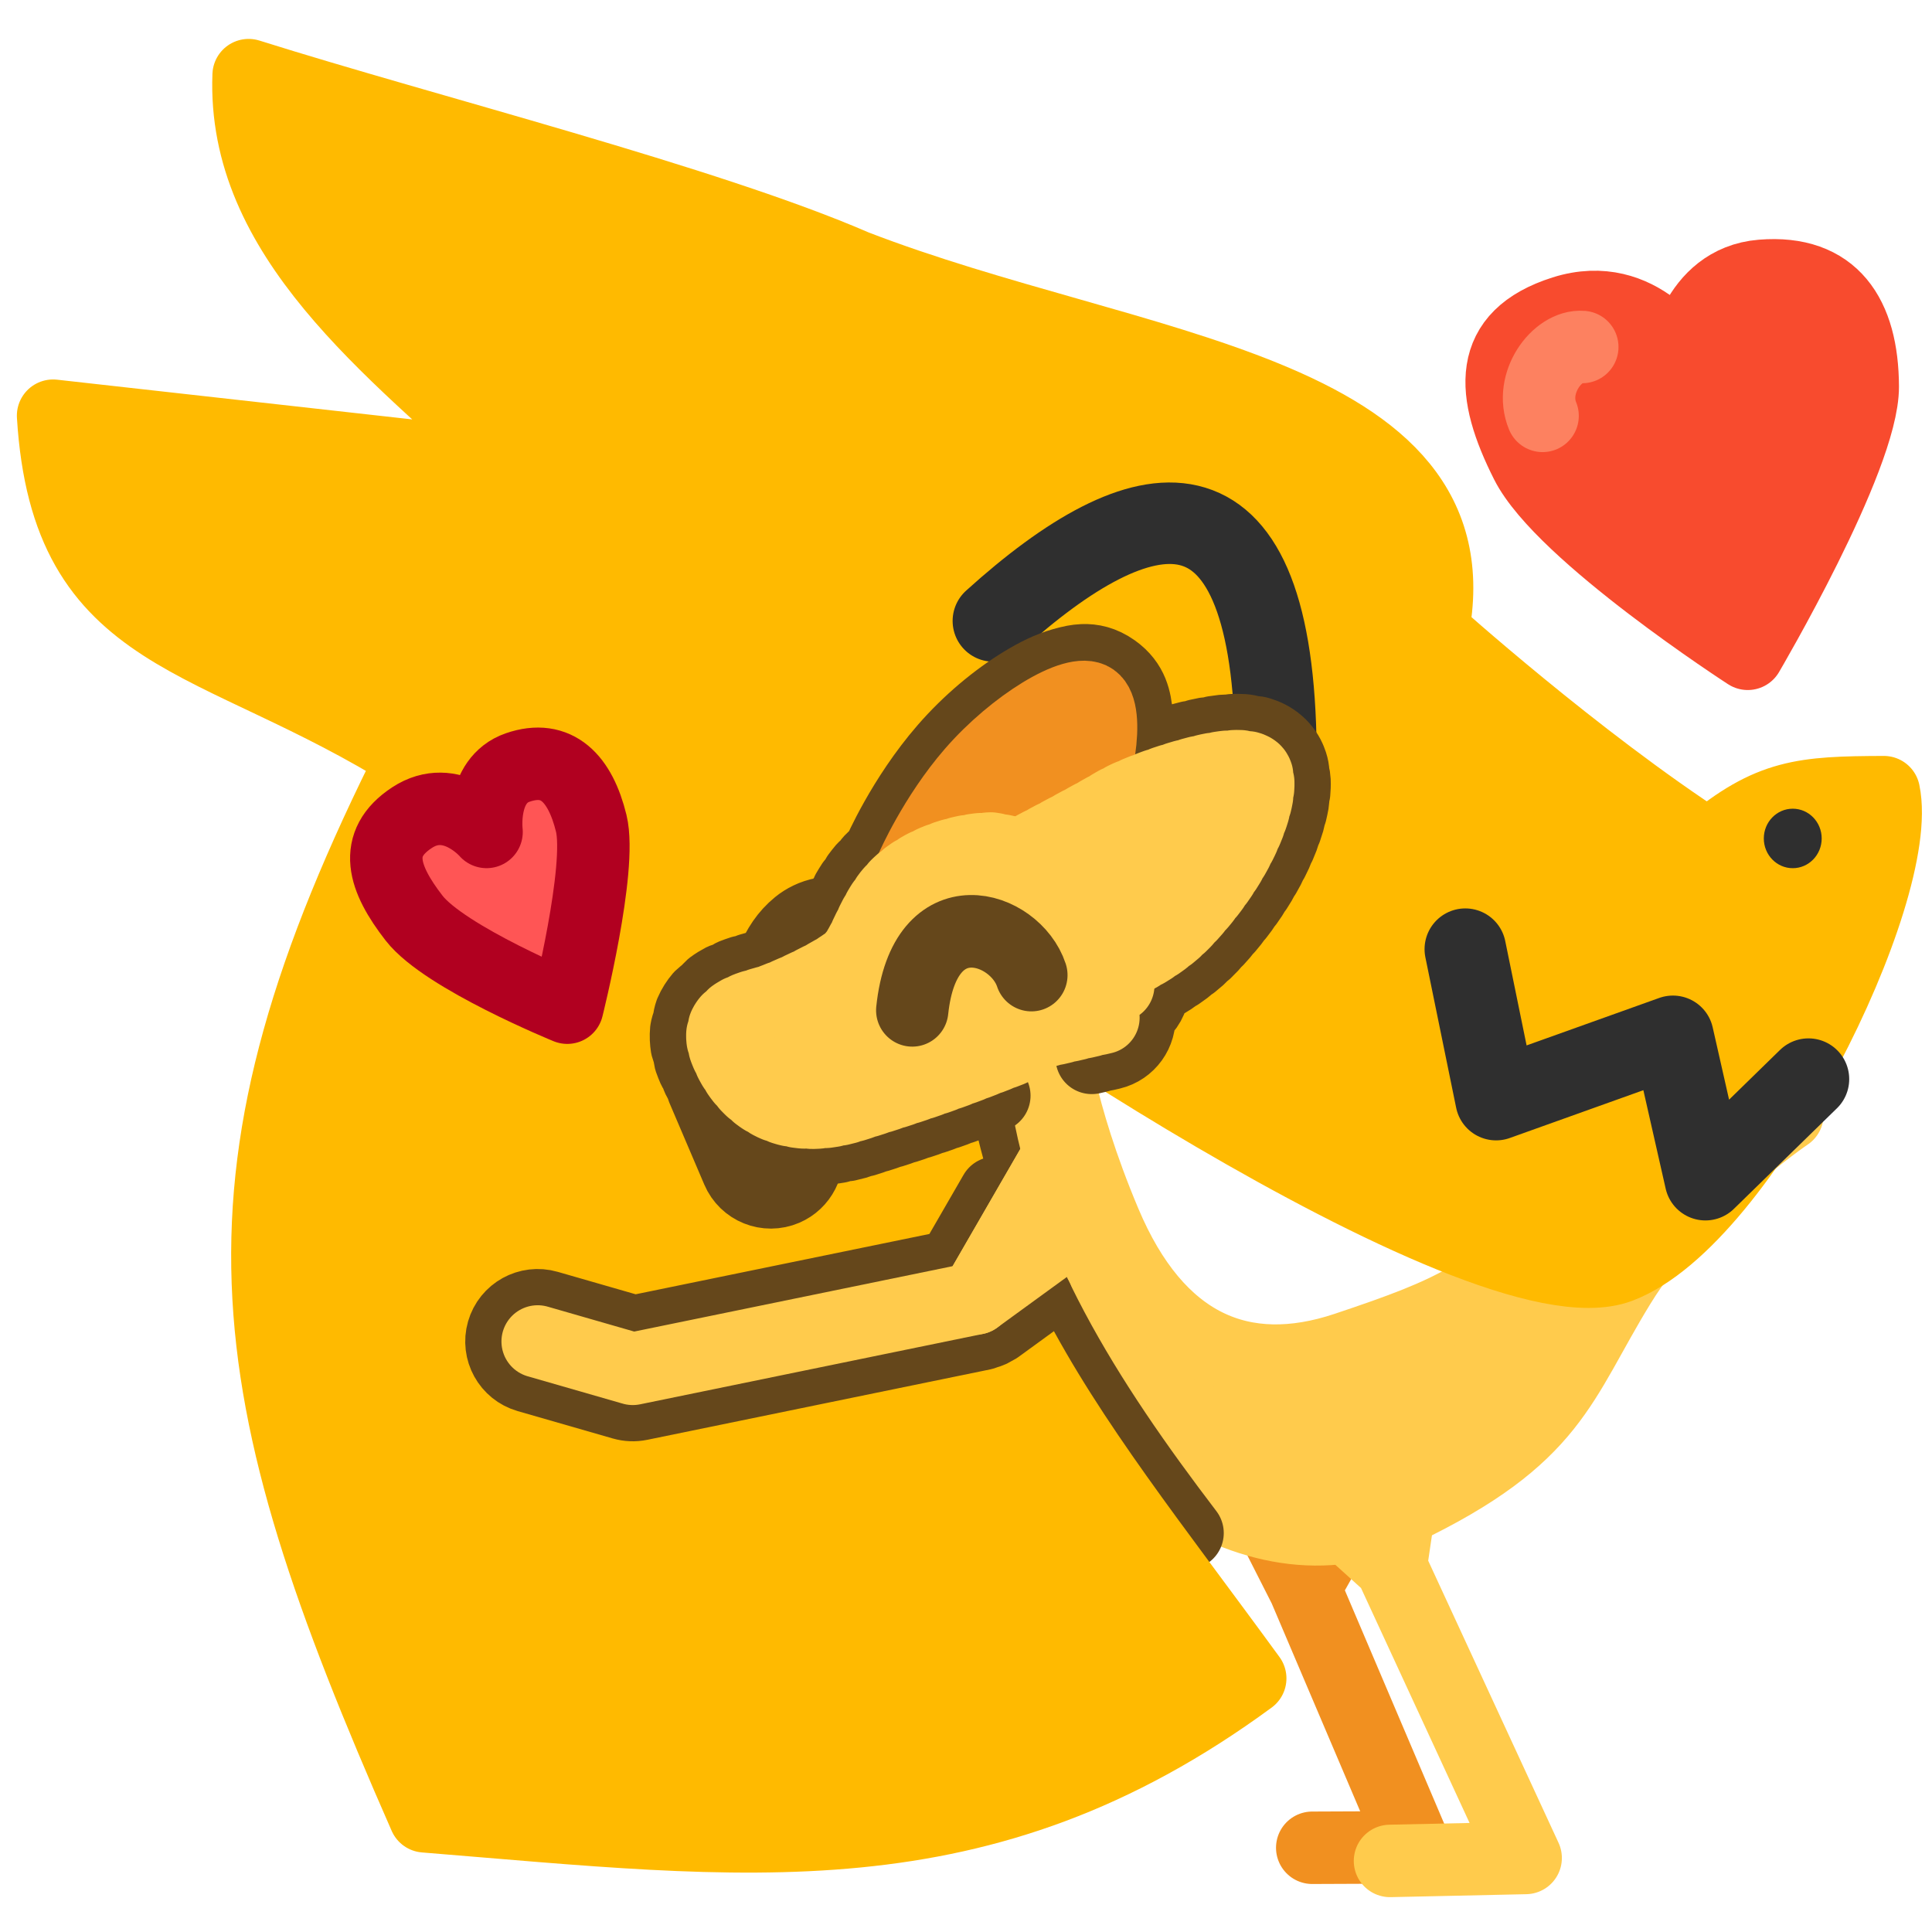 <?xml version="1.0" encoding="UTF-8" standalone="no"?>
<!-- Created with Inkscape (http://www.inkscape.org/) -->

<svg
   version="1.1"
   id="svg824"
   width="1706.667"
   height="1706.667"
   viewBox="0 0 1706.667 1706.667"
   sodipodi:docname="ying_hug_dragn.svg"
   inkscape:version="1.1 (c68e22c387, 2021-05-23)"
   inkscape:export-filename="D:\Pictures\yingmotes\ying_smol.png"
   inkscape:export-xdpi="72"
   inkscape:export-ydpi="72"
   xmlns:inkscape="http://www.inkscape.org/namespaces/inkscape"
   xmlns:sodipodi="http://sodipodi.sourceforge.net/DTD/sodipodi-0.dtd"
   xmlns="http://www.w3.org/2000/svg"
   xmlns:svg="http://www.w3.org/2000/svg">
  <defs
     id="defs828" />
  <sodipodi:namedview
     id="namedview826"
     pagecolor="#ffffff"
     bordercolor="#666666"
     borderopacity="1.0"
     inkscape:pageshadow="2"
     inkscape:pageopacity="0.0"
     inkscape:pagecheckerboard="0"
     showgrid="false"
     inkscape:zoom="0.47090962"
     inkscape:cx="873.84072"
     inkscape:cy="1024.6127"
     inkscape:window-width="1920"
     inkscape:window-height="1001"
     inkscape:window-x="-9"
     inkscape:window-y="-9"
     inkscape:window-maximized="1"
     inkscape:current-layer="layer1"
     showguides="false" />
  <g
     id="layer1"
     inkscape:label="Ying"
     style="display:inline"
     inkscape:groupmode="layer">
    <path
       style="display:inline;fill:none;fill-opacity:1;stroke:#f19020;stroke-width:64;stroke-linecap:round;stroke-linejoin:round;stroke-opacity:1;paint-order:fill markers stroke;stop-color:#000000"
       d="m 445.036,1139.368 67.45,-43.662 298.868,-89.188 119.986,0.615"
       id="path14378-2"
       sodipodi:nodetypes="cccc"
       inkscape:transform-center-x="235.9187"
       inkscape:transform-center-y="53.29505" />
    <path
       style="display:inline;fill:none;fill-opacity:1;stroke:#f19020;stroke-width:64;stroke-linecap:round;stroke-linejoin:round;stroke-opacity:1;paint-order:fill markers stroke;stop-color:#000000"
       d="m 1159.192,1632.261 90.69,-0.377 -97.47,-228.991 -75.44,-148.741 158.466,1.156 -83.026,147.585"
       id="path10187-8"
       sodipodi:nodetypes="cccccc" />
    <path
       style="fill:none;fill-opacity:1;stroke:#ffcb4c;stroke-width:64;stroke-linecap:round;stroke-linejoin:round;stroke-opacity:1;paint-order:fill markers stroke;stop-color:#000000"
       d="m 1227.882,1643.884 119.825,-2.608 -119.125,-257.832 -123.693,-111.871 148.375,-55.657 -24.682,167.527"
       id="path10187"
       sodipodi:nodetypes="cccccc" />
    <g
       id="g917"
       inkscape:label="body"
       transform="rotate(-19.689,1444.703,1222.543)">
      <path
         style="fill:#ffcb4c;fill-opacity:1;stroke:#ffcb4c;stroke-width:64;stroke-linecap:round;stroke-linejoin:round;stroke-opacity:1;paint-order:fill markers stroke;stop-color:#000000"
         d="m 1012.089,783.168 c 0,0 -60.407,94.906 -52.943,170.165 8.543,149.058 104.683,319.715 253.594,304.322 148.911,-15.393 169.208,-58.8 248.079,-122.145 78.87,-63.345 190.458,-91.796 190.458,-91.796 0,0 -122.73,-12.161 -210.327,22.44 -97.261,38.419 -121.428,42.778 -226.418,40.528 -96.199,-2.062 -156.465,-57.683 -163.029,-176.135 -6.045,-109.088 10.485,-171.337 10.485,-171.337"
         id="path2053"
         sodipodi:nodetypes="cczzcsssc" />
      <path
         style="fill:#ffcb4c;fill-opacity:1;stroke:#ffcb4c;stroke-width:64;stroke-linecap:round;stroke-linejoin:round;stroke-opacity:1;paint-order:fill markers stroke;stop-color:#000000"
         d="m 971.081,865.576 -24.202,157.242 19.592,-28.905"
         id="path964"
         sodipodi:nodetypes="ccc"
         inkscape:label="path964" />
      <path
         style="fill:#ffcb4c;fill-opacity:1;stroke:#ffcb4c;stroke-width:64;stroke-linecap:round;stroke-linejoin:round;stroke-opacity:1;paint-order:fill markers stroke;stop-color:#000000"
         d="m 966.471,1042.473 26.507,146.836 25.355,-19.655"
         id="path5564"
         sodipodi:nodetypes="ccc" />
    </g>
    <path
       style="display:none;fill:#234567;fill-opacity:1;stroke:#234567;stroke-width:64;stroke-linecap:round;stroke-linejoin:round;stroke-opacity:1;paint-order:fill markers stroke;stop-color:#000000"
       d="m 1417.425,1006.269 c 5.114,28.836 18.45,55.813 69.086,74.36 55.339,-36.139 116.729,-45.836 178.971,-51.815 -42.589,-39.881 -91.934,-69.961 -158.152,-75.562 -34.273,-0.017 -65.982,10.504 -89.904,53.018 z"
       id="path31499"
       sodipodi:nodetypes="ccccc"
       inkscape:label="tail tuft" />
    <path
       style="opacity:1;fill:none;fill-opacity:1;stroke:#65471b;stroke-width:64;stroke-linecap:round;stroke-linejoin:round;stroke-miterlimit:4;stroke-dasharray:none;stroke-dashoffset:172.8;stroke-opacity:1;paint-order:stroke fill markers;stop-color:#000000"
       d="m 860.58,974.146 c 21.272,141.889 100.364,264.588 188.455,380.111"
       id="path12613"
       sodipodi:nodetypes="cc" />
    <g
       id="g47627"
       inkscape:label="dragn"
       style="display:inline;opacity:1"
       transform="translate(-8.494,8.494)">
      <path
         style="fill:#ffba00;fill-opacity:1;stroke:#ffba00;stroke-width:64;stroke-linecap:round;stroke-linejoin:round;stroke-dashoffset:172.8;stroke-opacity:1;paint-order:fill markers stroke;stop-color:#000000"
         d="M 383.796,1595.989 C 215.609,1213.401 185.623,1032.704 373.469,660.289 195.228,548.475 67.919,561.427 55.392,358.717 L 468.287,404.894 C 350.34,297.953 222.701,199.691 228.13,57.885 385.796,107.568 632.974,169.662 763.836,226.521 c 244.021,94.274 552.616,107.12 510.194,322.544 0,0 126.297,113.641 243.689,189.716 54.52,-45.235 83.266,-47.24 154.908,-47.508 18.505,87.906 -123.815,377.824 -233.394,419.309 -122.955,46.549 -624.27,-299.001 -620.385,-310.655 -0.013,308.866 124.266,441.235 294.047,674.194 -238.557,175.144 -444.609,144.805 -729.098,121.868 z"
         id="path42076"
         sodipodi:nodetypes="cccccccccsccc" />
      <path
         style="fill:#ffba00;fill-opacity:1;stroke:#2f2f2f;stroke-width:72;stroke-linecap:round;stroke-linejoin:round;stroke-miterlimit:4;stroke-dasharray:none;stroke-dashoffset:172.8;stroke-opacity:1;paint-order:fill markers stroke;stop-color:#000000"
         d="M 886.01,540.015 C 1019.15,419.524 1129.899,400.976 1135.422,643.296"
         id="path47543"
         sodipodi:nodetypes="cc" />
      <ellipse
         style="fill:#2f2f2f;fill-opacity:1;stroke:none;stroke-width:32;stroke-linecap:round;stroke-linejoin:round;stroke-miterlimit:4;stroke-dasharray:none;stroke-dashoffset:172.8;stroke-opacity:1;paint-order:fill markers stroke;stop-color:#000000"
         id="path48003"
         cx="1592.152"
         cy="732.163"
         rx="25.565"
         ry="26.275" />
      <path
         style="fill:none;fill-opacity:1;stroke:#2f2f2f;stroke-width:72;stroke-linecap:round;stroke-linejoin:round;stroke-miterlimit:4;stroke-dasharray:none;stroke-dashoffset:172.8;stroke-opacity:1;paint-order:fill markers stroke;stop-color:#000000"
         d="m 1302.899,829.972 27.195,132.908 156.221,-55.917 28.698,126.643 91.016,-88.831"
         id="path53871" />
    </g>
    <g
       id="g4083"
       inkscape:label="outlines"
       style="opacity:1;fill:none;fill-opacity:1;stroke:#65471b;stroke-width:64;stroke-miterlimit:4;stroke-dasharray:none;stroke-opacity:1"
       transform="translate(-8.494,8.494)">
      <g
         id="g943"
         inkscape:label="headoutline"
         transform="matrix(0.799,-0.141,0.141,0.802,473.301,531.562)"
         style="fill:none;fill-opacity:1;stroke:#65471b;stroke-width:78.746;stroke-miterlimit:4;stroke-dasharray:none;stroke-opacity:1">
        <path
           id="path927"
           style="color:#000000;fill:none;fill-opacity:1;stroke:#65471b;stroke-width:64;stroke-linecap:round;stroke-linejoin:round;stroke-miterlimit:4;stroke-dasharray:none;stroke-opacity:1;paint-order:fill markers stroke"
           d="m 973.309,925.787 c 0,0 -0.592,0.035 0,0 l 6.225,-1.445 c 1.514,-0.354 3.001,-0.819 4.447,-1.391 0.593,-0.002 1.186,-0.02 1.777,-0.055 l 4.889,-1.135 c 15.325,-3.694 25.661,-18.05 24.344,-33.809 7.191,-5.428 11.762,-13.65 12.588,-22.643 1.103,-0.595 2.211,-1.175 3.307,-1.787 1.511,-0.858 2.949,-1.839 4.301,-2.932 0.684,-0.217 1.361,-0.458 2.029,-0.721 2.103,-1.254 4.204,-2.549 6.297,-3.889 1.478,-0.964 2.874,-2.049 4.174,-3.244 0.688,-0.267 1.366,-0.559 2.033,-0.873 2.064,-1.42 4.117,-2.885 6.156,-4.4 1.437,-1.089 2.78,-2.299 4.014,-3.615 0.688,-0.328 1.364,-0.682 2.027,-1.059 2.005,-1.616 3.991,-3.285 5.953,-5.012 1.374,-1.234 2.638,-2.584 3.779,-4.037 0.678,-0.4 1.34,-0.826 1.986,-1.275 1.96,-1.889 3.81,-3.776 5.568,-5.641 1.129,-1.211 2.163,-2.509 3.092,-3.881 0.555,-0.381 1.097,-0.78 1.627,-1.195 1.582,-1.736 3.147,-3.488 4.697,-5.26 1.101,-1.274 2.101,-2.634 2.988,-4.066 0.545,-0.409 1.076,-0.836 1.594,-1.279 1.514,-1.802 3.01,-3.621 4.488,-5.457 1.053,-1.324 1.999,-2.73 2.83,-4.205 0.531,-0.434 1.047,-0.886 1.549,-1.354 1.438,-1.866 2.863,-3.754 4.271,-5.666 0.997,-1.371 1.883,-2.82 2.65,-4.332 0.512,-0.458 1.01,-0.932 1.492,-1.422 1.372,-1.949 2.717,-3.911 4.039,-5.885 0.939,-1.423 1.763,-2.918 2.465,-4.473 0.497,-0.487 0.979,-0.991 1.443,-1.51 1.283,-2.015 2.545,-4.049 3.783,-6.104 0.876,-1.476 1.633,-3.021 2.262,-4.619 0.477,-0.516 0.937,-1.047 1.379,-1.594 1.19,-2.089 2.358,-4.204 3.504,-6.346 0.805,-1.531 1.485,-3.126 2.033,-4.768 0.455,-0.548 0.891,-1.111 1.309,-1.688 1.093,-2.183 2.16,-4.389 3.195,-6.619 0.725,-1.597 1.319,-3.252 1.774,-4.947 0.432,-0.588 0.845,-1.19 1.236,-1.807 0.976,-2.284 1.92,-4.603 2.83,-6.953 0.633,-1.681 1.125,-3.412 1.469,-5.176 0.405,-0.641 0.788,-1.296 1.147,-1.965 0.834,-2.419 1.633,-4.891 2.383,-7.416 0.516,-1.805 0.873,-3.653 1.066,-5.521 0.371,-0.727 0.715,-1.469 1.029,-2.223 0.641,-2.639 1.234,-5.383 1.74,-8.24 0.341,-2.072 0.479,-4.172 0.41,-6.271 0.315,-0.917 0.589,-1.847 0.82,-2.789 0.285,-3.145 0.462,-6.694 0.299,-10.633 -0.12,-2.241 -0.475,-4.464 -1.059,-6.631 -0.14,-2.904 -0.674,-5.776 -1.586,-8.537 -1.229,-3.677 -3.339,-8.94 -8.252,-14.459 -0.02,-0.023 -0.041,-0.046 -0.061,-0.068 -0.933,-1.042 -1.975,-2.091 -3.148,-3.127 l -0.012,-0.008 -0.031,-0.031 c -6.003,-5.28 -11.869,-7.611 -16.211,-8.984 l -0.045,-0.016 c -0.8,-0.252 -1.608,-0.483 -2.424,-0.697 -1.375,-0.174 -2.759,-0.258 -4.144,-0.252 -2.675,-0.924 -5.461,-1.489 -8.283,-1.678 -3.528,-0.221 -6.765,-0.193 -9.701,-0.07 -0.87,0.174 -1.733,0.383 -2.586,0.629 -1.966,-0.175 -3.944,-0.167 -5.908,0.023 -2.671,0.291 -5.283,0.647 -7.836,1.049 -1.218,0.368 -2.413,0.808 -3.578,1.318 -1.264,-0.083 -2.532,-0.091 -3.797,-0.023 -2.422,0.468 -4.814,0.968 -7.176,1.496 -1.131,0.427 -2.237,0.918 -3.312,1.471 -1.207,-0.013 -2.414,0.042 -3.615,0.166 -2.307,0.572 -4.583,1.165 -6.832,1.773 -1.088,0.467 -2.148,0.993 -3.178,1.578 -1.183,0.035 -2.362,0.136 -3.533,0.303 -2.225,0.645 -4.435,1.308 -6.635,1.986 -1.058,0.499 -2.087,1.056 -3.084,1.668 -1.167,0.073 -2.33,0.211 -3.482,0.412 -2.183,0.711 -4.356,1.438 -6.521,2.18 -1.038,0.53 -2.047,1.117 -3.022,1.758 -1.161,0.108 -2.315,0.281 -3.457,0.516 -2.154,0.774 -4.312,1.568 -6.477,2.385 -0.592,0.343 -1.172,0.705 -1.74,1.086 1.77,-12.231 2.575,-23.98 1.291,-35.854 -1.302,-12.046 -3.332,-27.227 -20.219,-39.219 -9.778,-6.944 -19.042,-8.791 -27.43,-8.461 l 5.7e-4,6.8e-4 c -2.796,0.11 -5.494,0.462 -8.082,0.947 -3.45,0.648 -6.704,1.533 -9.729,2.4 -12.097,3.468 -23.376,9.116 -35.1,16.248 -23.448,14.264 -48.045,34.717 -68.809,58.619 -37.419,43.075 -58.277,91.789 -58.277,91.789 l -0.229,0.525 c -0.3,0.165 -0.598,0.335 -0.893,0.51 -2.265,1.972 -4.43,4.021 -6.5,6.137 -0.883,1.169 -1.685,2.398 -2.4,3.678 -1.209,0.831 -2.36,1.745 -3.443,2.734 -1.857,2.191 -3.627,4.43 -5.309,6.709 -0.677,1.226 -1.274,2.495 -1.785,3.799 -1.036,0.929 -2.011,1.926 -2.918,2.982 -1.491,2.287 -2.887,4.57 -4.205,6.834 -0.498,1.203 -0.922,2.436 -1.27,3.691 -0.875,0.949 -1.691,1.95 -2.445,2.998 -1.169,2.202 -2.276,4.373 -3.332,6.506 -0.363,1.104 -0.667,2.226 -0.908,3.363 -0.737,0.879 -1.426,1.797 -2.064,2.75 -0.005,0.01 -0.009,0.019 -0.014,0.029 -1.172,-0.134 -2.362,-0.23 -3.578,-0.264 -2.855,-0.079 -5.695,0.167 -8.469,0.678 -8.321,1.533 -16.039,5.452 -21.74,10.123 -10.631,8.711 -17.239,19.062 -22.865,32.248 -0.627,0.398 -1.24,0.819 -1.838,1.26 -0.969,0.137 -1.932,0.319 -2.885,0.545 -1.751,0.707 -3.421,1.36 -5.018,1.947 -0.658,0.372 -1.303,0.768 -1.934,1.186 -0.709,0.04 -1.416,0.103 -2.121,0.189 -1.568,0.461 -3.523,0.989 -5.848,1.648 -1.144,0.503 -2.258,1.073 -3.336,1.707 -1.288,0.069 -2.57,0.215 -3.84,0.439 -2.555,0.821 -5.243,1.759 -8.037,2.869 -1.412,0.77 -2.763,1.647 -4.043,2.621 -1.619,0.339 -3.209,0.804 -4.756,1.391 -3.066,1.601 -6.319,3.536 -9.623,5.979 -1.637,1.466 -3.119,3.097 -4.422,4.867 -2.006,1.244 -3.868,2.706 -5.553,4.361 -3.313,3.868 -6.259,8.377 -8.502,13.611 -0.936,2.648 -1.522,5.408 -1.74,8.209 -1.07,2.436 -1.833,4.997 -2.271,7.623 -0.493,5.243 -0.189,10.067 0.5,14.42 0.525,2.005 1.243,3.954 2.143,5.82 0.095,2.014 0.378,4.015 0.848,5.977 1.053,3.009 2.149,5.678 3.17,8.051 0.733,1.236 1.548,2.422 2.439,3.549 0.294,1.394 0.68,2.767 1.156,4.109 0.98,1.928 2.065,3.837 3.156,5.742 0.34,1.399 0.774,2.773 1.299,4.113 l 30.721,71.898 c 6.954,16.275 25.739,23.828 41.957,16.871 14.103,-6.066 21.901,-21.338 18.572,-36.373 1.359,0.374 2.741,0.658 4.137,0.85 2.855,0.017 5.677,-0.062 8.459,-0.227 1.375,-0.265 2.732,-0.619 4.061,-1.062 1.383,0.201 2.777,0.312 4.174,0.33 2.698,-0.32 5.376,-0.712 8.031,-1.174 1.283,-0.405 2.538,-0.891 3.76,-1.455 1.341,0.053 2.683,0.021 4.02,-0.096 2.562,-0.575 5.091,-1.205 7.584,-1.883 1.747,-0.492 3.449,-1.133 5.088,-1.916 0.761,-0.055 1.519,-0.138 2.273,-0.248 l 0.357,-0.113 c 0.029,-0.01 0.057,-0.019 0.086,-0.029 l 5.732,-1.826 c 1.487,-0.477 2.937,-1.062 4.338,-1.752 0.592,-0.05 1.183,-0.116 1.771,-0.199 l 0.674,-0.217 0.025,-0.008 5.41,-1.732 c 1.493,-0.482 2.949,-1.074 4.355,-1.771 0.6,-0.052 1.199,-0.121 1.795,-0.207 l 5.055,-1.633 0.043,-0.014 1.023,-0.332 c 1.486,-0.485 2.935,-1.078 4.334,-1.775 0.598,-0.054 1.194,-0.125 1.787,-0.213 2.043,-0.666 4.096,-1.338 6.156,-2.016 1.491,-0.495 2.944,-1.099 4.346,-1.809 0.601,-0.057 1.2,-0.131 1.797,-0.223 2.057,-0.683 4.115,-1.368 6.176,-2.061 1.497,-0.507 2.954,-1.126 4.359,-1.85 0.608,-0.062 1.213,-0.141 1.816,-0.238 2.057,-0.701 4.125,-1.411 6.203,-2.131 1.494,-0.522 2.947,-1.155 4.348,-1.893 0.609,-0.069 1.215,-0.156 1.818,-0.26 2.082,-0.732 4.149,-1.467 6.199,-2.201 1.495,-0.54 2.948,-1.191 4.346,-1.947 0.611,-0.076 1.219,-0.17 1.824,-0.281 2.06,-0.75 4.116,-1.506 6.166,-2.266 1.481,-0.553 2.918,-1.216 4.301,-1.982 0.606,-0.081 1.21,-0.179 1.811,-0.295 2.039,-0.765 4.07,-1.531 6.094,-2.299 1.473,-0.563 2.902,-1.235 4.275,-2.01 0.604,-0.086 1.206,-0.19 1.805,-0.311 l 3.996,-1.533 v 0"
           transform="matrix(1.214,0.213,-0.214,1.21,-460.922,-743.873)"
           sodipodi:nodetypes="ccccccccccccccccccccccccccccccccccccccccccccccccccccccccscccccccccccccccccccccccccccccssccssssccccccccccccccccssscccccccccccccccccccccccccccccccccccccccccccccccccccccccccccccccccccccccccc" />
      </g>
      <g
         id="g1282"
         inkscape:label="hairoutline"
         style="display:none;fill:none;fill-opacity:1;stroke:#65471b;stroke-width:64;stroke-miterlimit:4;stroke-dasharray:none;stroke-opacity:1">
        <path
           id="path967"
           style="color:#000000;display:inline;fill:none;fill-opacity:1;stroke:#65471b;stroke-width:64;stroke-linecap:round;stroke-linejoin:round;stroke-miterlimit:4;stroke-dasharray:none;stroke-opacity:1;paint-order:fill markers stroke"
           d="m 1146.649,1041.579 c 0.4,-4.193 -0.021,-8.511 -1.347,-12.714 L 1039.584,694.107 c -4.321,-13.677 -17.172,-22.82 -31.465,-22.385 -3.455,0.105 -6.869,0.772 -10.109,1.975 -4.055,1.505 -7.763,3.819 -10.898,6.805 l -86.191,82.084 c -7.886,7.511 -11.415,18.535 -9.365,29.256"
           sodipodi:nodetypes="ccccsccc" />
        <path
           id="path983"
           style="color:#000000;display:inline;fill:none;fill-opacity:1;stroke:#65471b;stroke-width:64;stroke-linecap:round;stroke-linejoin:round;stroke-miterlimit:4;stroke-dasharray:none;stroke-opacity:1;paint-order:fill markers stroke"
           d="m 879.352,571.582 c -22.04,-0.332 -44.014,1.055 -65.531,4.92 -34.427,6.184 -67.685,18.709 -98.18,40.684 a 32.055,31.952 80.019 0 0 -6.445,44.9 c -35.161,23.194 -63.791,51.899 -86.236,84.691 a 32.055,31.952 80.019 0 0 37.832,48.078 c 49.205,-18.955 85.443,-20.491 108.691,-9.176 a 32.055,31.952 80.019 0 0 40.83,-11.52 c 25.457,-39.85 54.615,-46.359 97.135,-51.359 a 32.055,31.952 80.019 0 0 15.061,-5.908 c 14.786,-10.79 25.946,-21.74 33.613,-34.668 7.667,-12.928 10.835,-28.31 9.449,-41.414 -2.771,-26.208 -16.376,-40.992 -21.625,-50.518 a 32.055,31.952 80.019 0 0 -24.934,-16.422 c -13.188,-1.273 -26.436,-2.09 -39.66,-2.289 z" />
      </g>
      <g
         id="g1325"
         transform="rotate(4.727,71.674,938.888)"
         inkscape:label="armoutline"
         style="fill:none;fill-opacity:1;stroke:#65471b;stroke-width:64;stroke-miterlimit:4;stroke-dasharray:none;stroke-opacity:1">
        <path
           id="path1321"
           style="color:#000000;fill:none;fill-opacity:1;stroke:#65471b;stroke-width:64;stroke-linecap:round;stroke-linejoin:round;stroke-miterlimit:4;stroke-dasharray:none;stroke-opacity:1;paint-order:fill markers stroke"
           d="M 887.406,1045.249 850.014,1110 h -0.002 l -281.271,57.76 -76.428,-22 c -16.984,-4.889 -34.715,4.916 -39.604,21.9 -4.889,16.984 4.916,34.715 21.9,39.603 l 84,24.178 c 4.973,1.431 10.22,1.635 15.289,0.594 l 303.072,-62.236 c 0.741,-0.235 1.473,-0.497 2.195,-0.785 1.665,-0.447 3.292,-1.028 4.863,-1.736 1.033,-0.501 2.038,-1.057 3.012,-1.666 0.791,-0.395 1.565,-0.822 2.32,-1.281 l 35.207,-25.617"
           transform="rotate(-4.727,71.674,938.888)"
           sodipodi:nodetypes="ccccscccccccccc" />
      </g>
    </g>
    <g
       id="g18131"
       transform="rotate(4.727,-35.48,840.228)"
       style="display:inline">
      <path
         style="fill:none;fill-opacity:1;stroke:#ffcb4c;stroke-width:64;stroke-linecap:round;stroke-linejoin:round;stroke-opacity:1;paint-order:fill markers stroke;stop-color:#000000"
         d="m 501.641,1141.771 85.707,17.174 296.915,-86.998 68.943,-145.987"
         id="path14378"
         sodipodi:nodetypes="cccc"
         inkscape:transform-center-x="194.57836"
         inkscape:transform-center-y="113.44343" />
      <path
         style="fill:#ffcb4c;fill-opacity:1;stroke:#ffcb4c;stroke-width:64;stroke-linecap:round;stroke-linejoin:round;stroke-dashoffset:172.8;stroke-opacity:1;paint-order:fill markers stroke;stop-color:#000000"
         d="m 884.263,1071.947 95.935,-82.711 -26.992,-63.276 z"
         id="path2099" />
    </g>
    <g
       id="g31027"
       inkscape:label="head"
       transform="matrix(0.799,-0.141,0.141,0.802,464.806,540.056)"
       style="display:inline;stroke-width:1.23">
      <path
         style="display:inline;fill:none;stroke:#65471b;stroke-width:78.746;stroke-linecap:round;stroke-linejoin:round;stroke-opacity:1;paint-order:fill markers stroke;stop-color:#000000"
         d="m 219.851,460.504 c 49.768,-91.015 69.33,-12.061 65.927,18.399"
         id="path1517-8"
         sodipodi:nodetypes="cc" />
      <path
         style="fill:none;stroke:#65471b;stroke-width:78.746;stroke-linecap:round;stroke-linejoin:round;stroke-opacity:1;paint-order:fill markers stroke;stop-color:#000000"
         d="m 137.991,534.299 21.93,93.524"
         id="path1858"
         sodipodi:nodetypes="cc" />
      <path
         style="fill:#f19020;fill-opacity:1;stroke:#f19020;stroke-width:78.746;stroke-linecap:round;stroke-miterlimit:4;stroke-dasharray:none;stroke-dashoffset:0;stroke-opacity:1;paint-order:fill markers stroke;stop-color:#000000"
         d="m 365.554,346.233 c 0,0 33.609,-50.472 82.319,-89.843 53.586,-43.312 126.865,-72.04 143.204,-55.547 16.34,16.493 -10.123,88.706 -39.831,127.194 -29.708,38.488 -116.665,98.772 -116.665,98.772 z"
         id="path1640"
         inkscape:label="left ear"
         sodipodi:nodetypes="cssscc"
         inkscape:transform-center-x="-22.420557"
         inkscape:transform-center-y="-27.983334" />
      <path
         style="display:none;fill:#123456;fill-opacity:1;stroke:#123456;stroke-width:78.746;stroke-linecap:round;stroke-linejoin:round;stroke-opacity:1;paint-order:fill markers stroke;stop-color:#000000"
         d="m 613.568,322.407 56.812,427.509 -58.232,-69.594 -34.087,61.073 -48.29,-96.58 -34.087,46.87 -4.261,-288.32 z"
         id="path30938"
         inkscape:label="mane" />
      <path
         id="path1148"
         style="display:inline;fill:#ffcb4c;stroke:#ffcb4c;stroke-width:78.746;stroke-linecap:round;stroke-linejoin:round;stroke-miterlimit:4;stroke-dasharray:7.875, 7.875;stroke-dashoffset:0;stroke-opacity:1;paint-order:fill markers stroke;stop-color:#000000"
         inkscape:label="head"
         d="m 539.601,477.494 c 0,0 -0.037,-3.702 -0.323,-9.722 -0.143,-3.01 -0.348,-6.599 -0.642,-10.595 -0.294,-3.996 -0.678,-8.399 -1.177,-13.036 -0.499,-4.636 -1.115,-9.506 -1.873,-14.437 -0.758,-4.931 -1.658,-9.922 -2.727,-14.801 -0.535,-2.44 -1.112,-4.851 -1.734,-7.213 -0.623,-2.362 -1.291,-4.674 -2.008,-6.915 -0.717,-2.241 -1.483,-4.41 -2.301,-6.487 -0.818,-2.077 -1.689,-4.061 -2.616,-5.93 -0.926,-1.869 -2.012,-3.69 -3.234,-5.46 -1.222,-1.77 -2.581,-3.491 -4.051,-5.16 -1.471,-1.669 -3.054,-3.287 -4.726,-4.853 -1.672,-1.566 -3.433,-3.079 -5.26,-4.538 -1.827,-1.459 -3.718,-2.865 -5.652,-4.216 -1.934,-1.351 -3.909,-2.647 -5.903,-3.887 -3.987,-2.48 -8.048,-4.737 -11.992,-6.76 -3.944,-2.023 -7.773,-3.811 -11.297,-5.357 -3.524,-1.546 -6.744,-2.848 -9.471,-3.898 -5.453,-2.099 -8.935,-3.188 -8.935,-3.188 -36.22,-5.469 -78.716,2.384 -105.992,20.53 -34.334,22.841 -46.41,60.423 -67.37,72.508 -20.959,12.085 -76.352,26.434 -95.065,28.7 -18.714,2.266 -62.129,2.266 -54.644,42.296 7.485,40.03 38.176,96.677 128.001,84.592 89.826,-12.085 106.294,-15.106 181.897,-30.212 7.763,-1.551 18.257,-6.267 29.438,-12.639 l 72.511,-3.909 -31.506,-25.744 c 1.817,-1.656 3.594,-3.325 5.3,-5.007 l 48.169,-0.812 -28.778,-23.833 c 1.18,-2.242 2.197,-4.454 2.925,-6.605 0.357,-1.054 0.689,-2.267 1.033,-3.413 z" />
      <path
         style="display:none;fill:#123456;fill-opacity:1;stroke:#123456;stroke-width:78.746;stroke-linecap:round;stroke-linejoin:round;stroke-opacity:1;paint-order:fill markers stroke;stop-color:#000000"
         d="m 328.263,338.585 c -38.926,-28.121 -95.275,-32.286 -164.485,-18.767 53.193,-54.199 122.017,-91.203 213.057,-103.769 -8.5,-22.368 -50.666,-20.688 -83.898,-25.39 71.85,-34.616 131.724,-31.614 211.115,-9.675 42.394,24.633 136.149,97.766 67.693,131.251 -17.947,-40.003 -160.63,-59.395 -243.482,26.35 z"
         id="path30246"
         sodipodi:nodetypes="ccccccc"
         inkscape:label="top hair" />
      <path
         id="path13483"
         style="display:inline;fill:#ffcb4c;stroke:#ffcb4c;stroke-width:78.746;stroke-linecap:round;stroke-linejoin:round;stroke-miterlimit:4;stroke-dasharray:7.875, 7.875;stroke-dashoffset:0;stroke-opacity:1;paint-order:fill markers stroke;stop-color:#000000"
         inkscape:label="right ear"
         d="m 751.075,307.406 c -16.805,-20.998 -127.125,-2.575 -155.996,8.554 -25.705,9.909 -93.216,31.357 -112.36,37.421 0,0 1.318,3.391 3.072,8.95 0.877,2.779 1.864,6.1 2.849,9.81 0.985,3.71 1.97,7.809 2.844,12.144 0.874,4.335 1.636,8.906 2.177,13.56 0.271,2.327 0.486,4.674 0.632,7.024 0.146,2.349 0.224,4.7 0.218,7.033 -0.006,2.333 -0.094,4.649 -0.279,6.928 -0.185,2.279 -0.467,4.522 -0.858,6.709 -0.392,2.187 -0.894,4.318 -1.52,6.375 -0.626,2.056 -1.377,4.038 -2.265,5.925 -0.888,1.887 -1.901,3.803 -3.019,5.736 -1.118,1.933 -2.342,3.882 -3.652,5.839 -1.31,1.956 -2.707,3.919 -4.171,5.877 -1.464,1.958 -2.996,3.912 -4.575,5.85 -3.16,3.876 -6.513,7.69 -9.907,11.355 -3.394,3.665 -6.829,7.182 -10.154,10.462 -3.325,3.28 -6.539,6.325 -9.489,9.047 -2.95,2.722 -5.637,5.12 -7.909,7.108 -4.543,3.977 -7.423,6.314 -7.423,6.314 52.012,0.515 156.557,-4.608 218.352,-49.912 84.605,-62.027 114.332,-134.491 103.434,-148.108 z"
         inkscape:transform-center-x="-80.317077"
         inkscape:transform-center-y="-18.729085" />
      <path
         style="fill:none;stroke:#65471b;stroke-width:78.746;stroke-linecap:round;stroke-linejoin:round;stroke-opacity:1;paint-order:fill markers stroke;stop-color:#000000"
         d="m 338.768,499.009 c 34.622,-120.209 126.307,-70.602 134.4,-15.203"
         id="path1517"
         sodipodi:nodetypes="cc" />
    </g>
    <path
       style="display:inline;fill:#ff5555;fill-opacity:1;stroke:#b10020;stroke-width:64;stroke-linecap:round;stroke-linejoin:round;stroke-miterlimit:4;stroke-dasharray:none;stroke-opacity:1;paint-order:fill markers stroke;stop-color:#000000"
       d="m 501.114,890.15 c 0,0 -108.178,-44.168 -135.326,-79.125 -27.148,-34.958 -37.099,-65.541 -1.895,-88.705 35.203,-23.164 65.911,12.587 65.911,12.587 0,0 -5.611,-45.503 27.533,-56.926 34.56,-11.911 55.223,9.657 64.941,49.326 9.718,39.669 -21.163,162.843 -21.163,162.843 z"
       id="path1288"
       sodipodi:nodetypes="czscszc" />
    <path
       style="display:inline;fill:#f84b2e;fill-opacity:1;stroke:#f84b2e;stroke-width:64;stroke-linecap:round;stroke-linejoin:round;stroke-miterlimit:4;stroke-dasharray:none;stroke-opacity:1;paint-order:fill markers stroke;stop-color:#000000"
       d="m 1543.908,577.547 c 0,0 -164.001,-106.053 -195.484,-168.422 -31.482,-62.369 -35.819,-111.843 32.763,-133.55 68.582,-21.706 105.728,43.164 105.728,43.164 0,0 9.006,-70.219 69.368,-75.1 62.94,-5.09 88.944,34.834 89.207,97.83 0.264,62.996 -101.582,236.078 -101.582,236.078 z"
       id="path1288-2"
       sodipodi:nodetypes="czscszc" />
    <path
       style="fill:none;fill-opacity:1;stroke:#fd8160;stroke-width:64;stroke-linecap:round;stroke-linejoin:round;stroke-miterlimit:4;stroke-dasharray:none;stroke-dashoffset:172.8;stroke-opacity:1;paint-order:stroke fill markers;stop-color:#000000"
       d="m 1362.664,367.369 c -11.976,-28.812 13.004,-62.62 35.066,-60.841"
       id="path24504"
       sodipodi:nodetypes="cc" />
  </g>
</svg>
